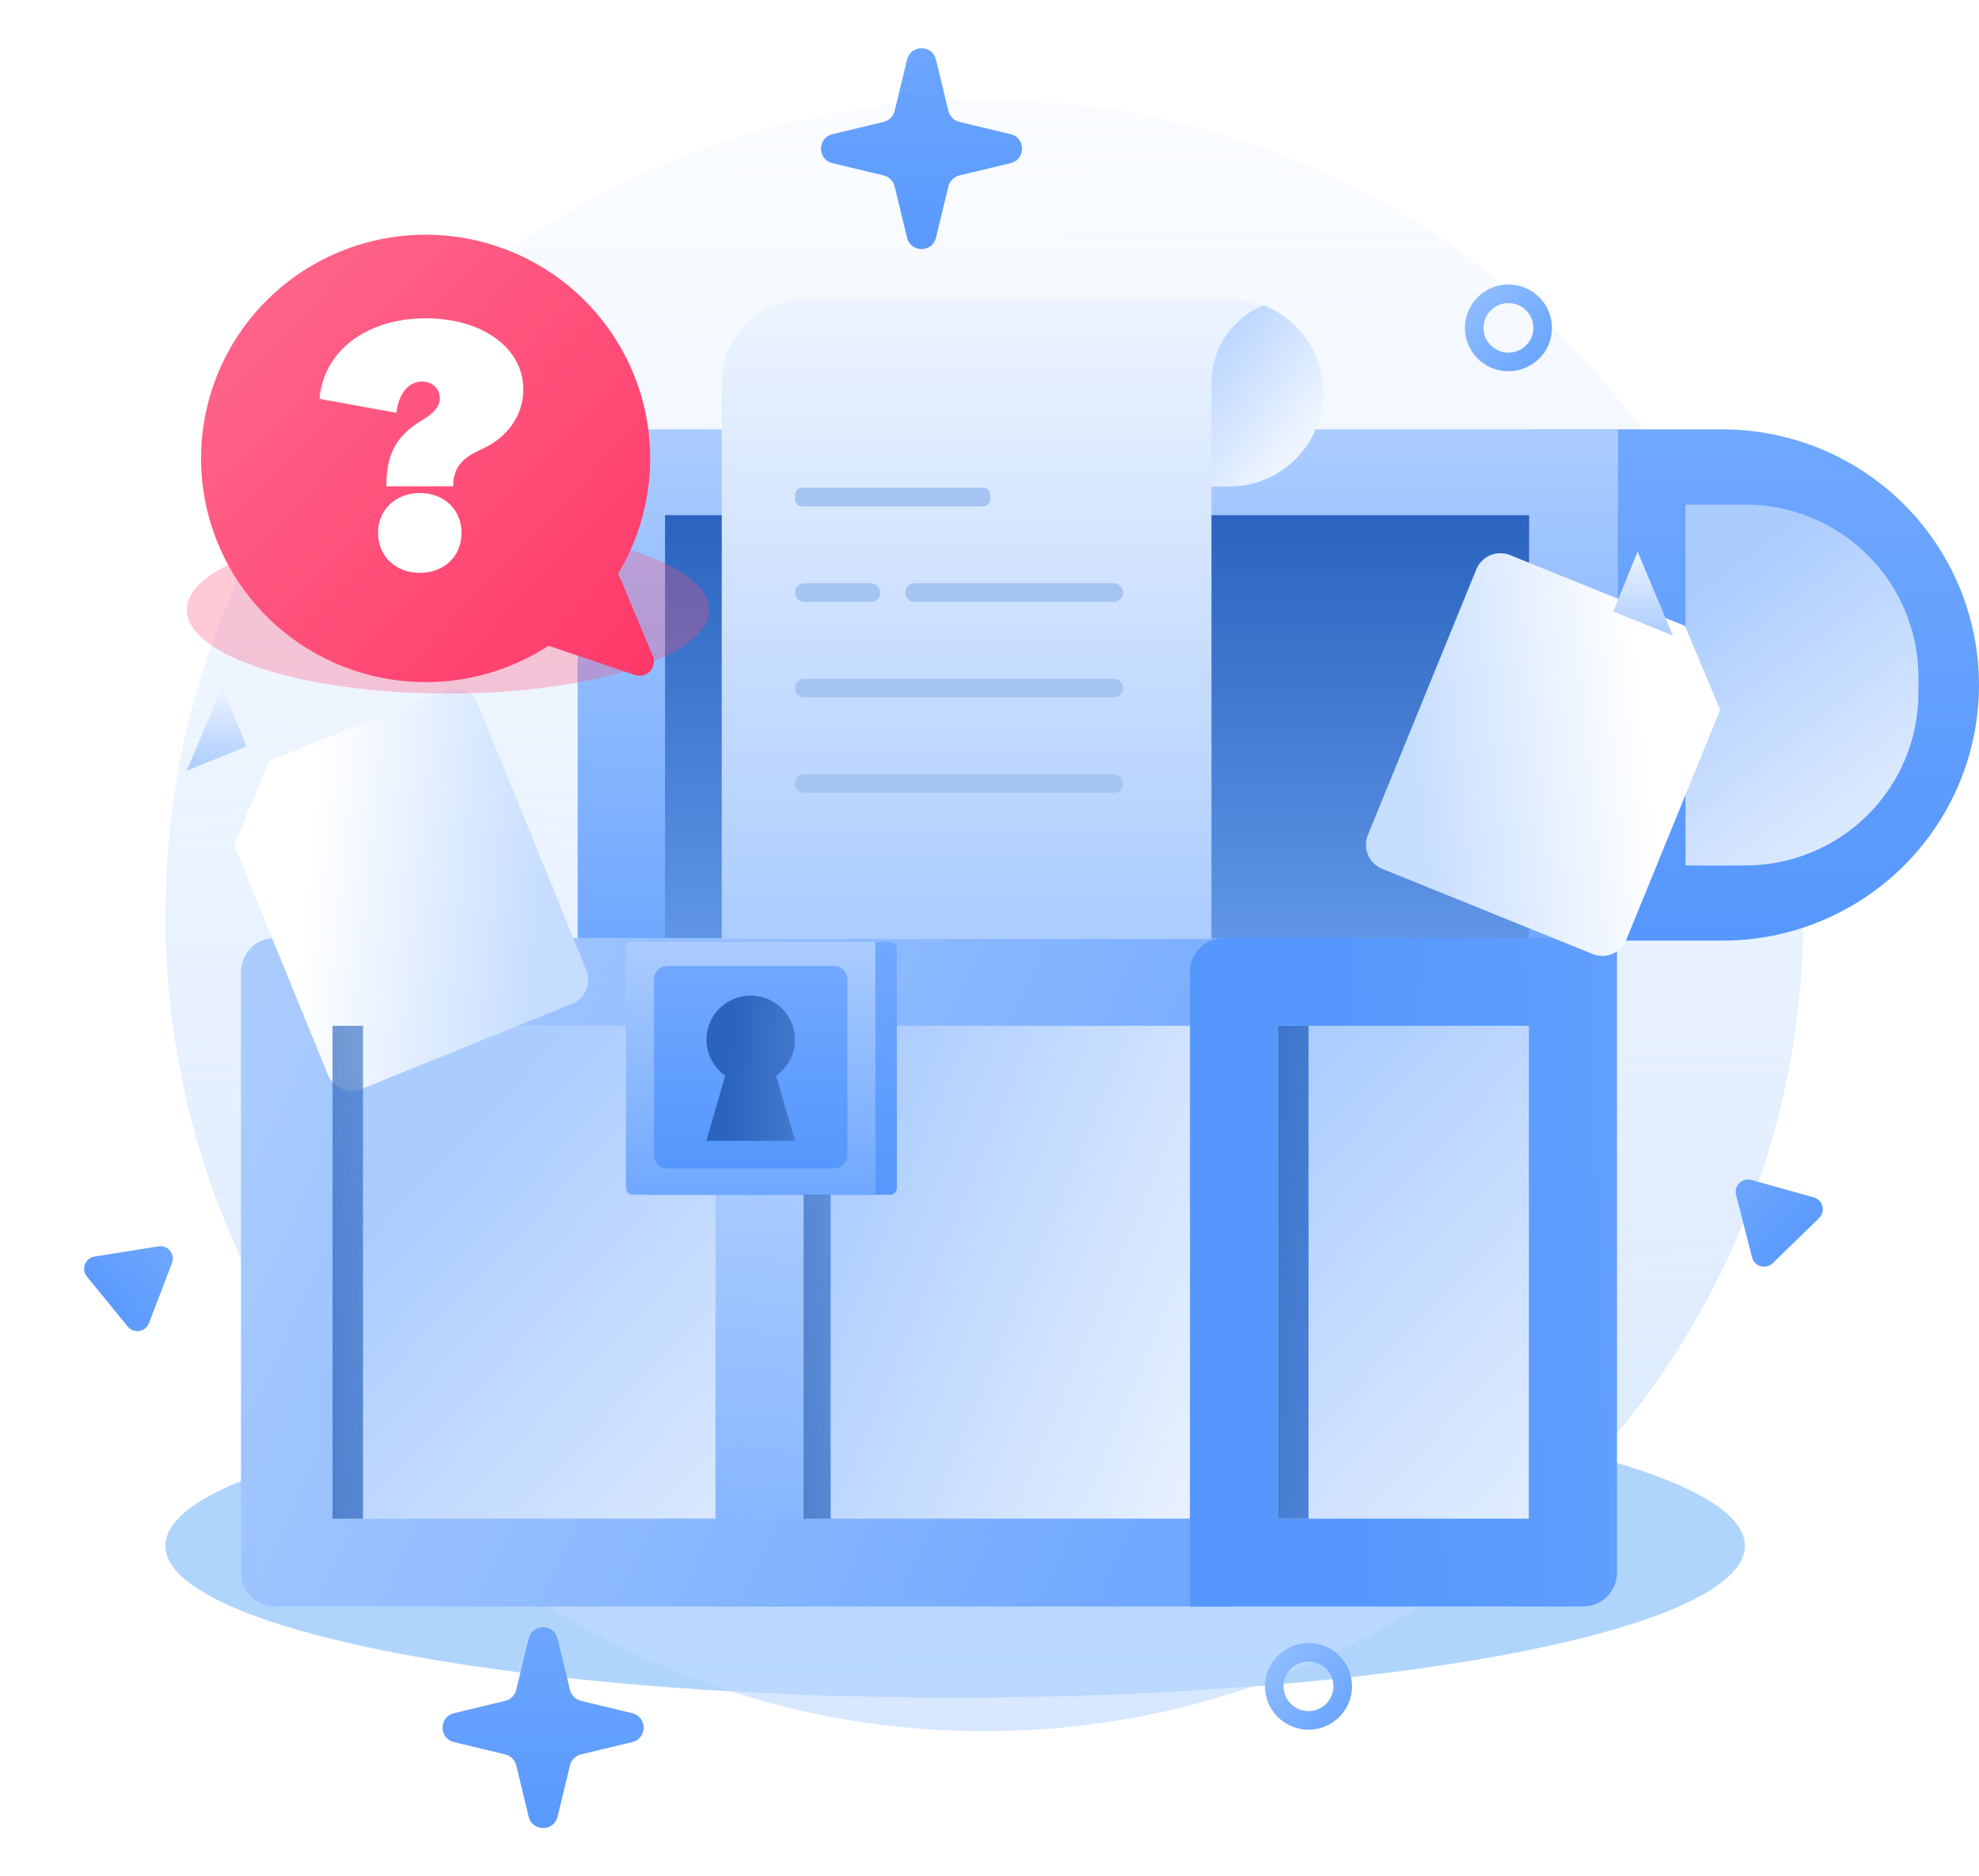 <svg width="135" height="128" viewBox="0 0 135 128" fill="none" xmlns="http://www.w3.org/2000/svg">
<g filter="url(#filter0_f_814_6233)">
<ellipse cx="65.156" cy="105.454" rx="53.875" ry="10.353" fill="#1F88F8" fill-opacity="0.35"/>
</g>
<path d="M67.15 118.101C98.006 118.101 123.019 93.184 123.019 62.447C123.019 31.71 98.006 6.793 67.15 6.793C36.295 6.793 11.281 31.71 11.281 62.447C11.281 93.184 36.295 118.101 67.15 118.101Z" fill="url(#paint0_linear_814_6233)"/>
<path d="M110.369 29.29H39.406V64.175H110.369V29.29Z" fill="url(#paint1_linear_814_6233)"/>
<path d="M110.369 29.29H117.492C122.135 29.29 126.588 31.127 129.872 34.398C133.155 37.669 135 42.105 135 46.73C135 51.356 133.155 55.792 129.872 59.062C126.588 62.333 122.135 64.171 117.492 64.171H110.369V29.29Z" fill="url(#paint2_linear_814_6233)"/>
<path d="M114.977 34.422H119.051C122.185 34.422 125.191 35.662 127.407 37.869C129.623 40.077 130.868 43.07 130.868 46.192V47.273C130.868 50.395 129.623 53.388 127.407 55.596C125.191 57.803 122.185 59.043 119.051 59.043H114.977V34.422Z" fill="url(#paint3_linear_814_6233)"/>
<path d="M110.371 35.145H45.367V64.175H110.371V35.145Z" fill="url(#paint4_linear_814_6233)"/>
<rect x="22.453" y="69.982" width="26.355" height="33.623" fill="url(#paint5_linear_814_6233)"/>
<rect x="54.816" y="69.982" width="26.355" height="33.623" fill="url(#paint6_linear_814_6233)"/>
<rect x="87.184" y="69.982" width="17.108" height="33.623" fill="url(#paint7_linear_814_6233)"/>
<path d="M110.369 29.29H104.311V64.175H110.369V29.29Z" fill="url(#paint8_linear_814_6233)"/>
<path d="M54.817 63.995L48.807 63.995L48.807 109.593L54.817 109.593L54.817 63.995Z" fill="url(#paint9_linear_814_6233)"/>
<path fill-rule="evenodd" clip-rule="evenodd" d="M18.742 63.995H22.706H22.708H83.943V69.982H22.708L22.708 103.605H83.943V109.593H22.706V109.593H18.742C17.471 109.593 16.439 108.562 16.439 107.29L16.439 66.298C16.439 65.026 17.471 63.995 18.742 63.995Z" fill="url(#paint10_linear_814_6233)"/>
<path fill-rule="evenodd" clip-rule="evenodd" d="M87.185 63.995H83.477C82.205 63.995 81.174 65.026 81.174 66.298L81.174 109.593H87.185L87.185 63.995ZM87.186 63.995H104.293H110.304L110.304 107.29C110.304 108.562 109.273 109.593 108.001 109.593H104.293L104.293 109.593H87.186V103.605H104.293V69.982H87.186V63.995Z" fill="url(#paint11_linear_814_6233)"/>
<path d="M44.16 64.249V64.314V66.389V81.504H60.721C60.975 81.504 61.181 81.298 61.181 81.044V66.389V64.709C61.181 64.455 60.975 64.249 60.721 64.249H44.16Z" fill="url(#paint12_linear_814_6233)"/>
<path d="M43.158 64.249C42.904 64.249 42.697 64.455 42.697 64.709V81.044C42.697 81.298 42.904 81.504 43.158 81.504H59.718V64.249H43.158Z" fill="url(#paint13_linear_814_6233)"/>
<path d="M56.884 65.9H45.536C45.028 65.9 44.615 66.313 44.615 66.821V78.792C44.615 79.3 45.028 79.713 45.536 79.713H56.884C57.392 79.713 57.805 79.3 57.805 78.792V66.821C57.805 66.313 57.392 65.9 56.884 65.9Z" fill="url(#paint14_linear_814_6233)"/>
<g filter="url(#filter1_d_814_6233)">
<path d="M12.742 52.571L19.143 68.253C19.231 68.468 19.36 68.664 19.523 68.829C19.687 68.994 19.881 69.125 20.096 69.215C20.311 69.305 20.541 69.353 20.774 69.354C21.006 69.355 21.237 69.31 21.453 69.223L35.797 63.417C36.233 63.24 36.581 62.898 36.764 62.466C36.948 62.034 36.951 61.547 36.775 61.113L29.376 42.986C29.198 42.553 28.855 42.207 28.422 42.025C27.989 41.843 27.501 41.84 27.066 42.017L15.147 46.844L12.742 52.571Z" fill="url(#paint15_linear_814_6233)"/>
</g>
<g filter="url(#filter2_d_814_6233)">
<path d="M114.119 43.359L107.718 59.041C107.631 59.256 107.502 59.452 107.338 59.617C107.175 59.782 106.98 59.914 106.765 60.004C106.551 60.094 106.321 60.141 106.088 60.142C105.855 60.143 105.624 60.099 105.409 60.011L91.064 54.206C90.628 54.029 90.28 53.687 90.097 53.255C89.914 52.822 89.91 52.336 90.087 51.901L97.486 33.774C97.663 33.341 98.006 32.995 98.439 32.813C98.872 32.632 99.36 32.629 99.795 32.805L111.715 37.632L114.119 43.359Z" fill="url(#paint16_linear_814_6233)"/>
</g>
<path d="M12.742 52.571L16.813 50.924L15.151 46.844L12.742 52.571Z" fill="url(#paint17_linear_814_6233)"/>
<path d="M114.119 43.359L110.048 41.712L111.711 37.632L114.119 43.359Z" fill="url(#paint18_linear_814_6233)"/>
<path d="M52.947 73.386C53.472 73.018 53.866 72.494 54.071 71.888C54.277 71.283 54.283 70.628 54.09 70.019C53.896 69.409 53.513 68.877 52.995 68.5C52.477 68.122 51.853 67.918 51.211 67.918C50.569 67.918 49.945 68.122 49.427 68.5C48.91 68.877 48.526 69.409 48.333 70.019C48.139 70.628 48.145 71.283 48.351 71.888C48.556 72.494 48.95 73.018 49.475 73.386L48.18 77.827H54.238L52.947 73.386Z" fill="url(#paint19_linear_814_6233)"/>
<path d="M90.263 26.78C90.263 27.426 90.166 28.069 89.974 28.686C89.664 29.676 89.117 30.576 88.378 31.307C88.162 31.526 87.929 31.728 87.681 31.911C87.519 32.038 87.348 32.153 87.17 32.256C86.993 32.365 86.809 32.463 86.621 32.552C86.341 32.69 86.05 32.805 85.751 32.897C85.131 33.088 84.486 33.185 83.837 33.185H82.641V64.06H49.234V26.11C49.24 24.592 49.848 23.137 50.925 22.064C52.003 20.99 53.464 20.384 54.988 20.379H83.821C84.624 20.376 85.421 20.525 86.168 20.818C86.375 20.898 86.577 20.99 86.774 21.094C86.873 21.143 86.968 21.196 87.063 21.254C87.141 21.297 87.216 21.343 87.29 21.394C87.679 21.639 88.04 21.927 88.366 22.252C88.803 22.689 89.175 23.186 89.471 23.727C89.671 24.092 89.834 24.476 89.958 24.873L90.044 25.182C90.098 25.387 90.141 25.596 90.172 25.806C90.228 26.128 90.258 26.453 90.263 26.78Z" fill="url(#paint20_linear_814_6233)"/>
<path d="M90.264 26.78C90.264 27.426 90.167 28.069 89.976 28.686C89.849 29.082 89.686 29.466 89.489 29.832C89.19 30.373 88.817 30.87 88.379 31.307C88.163 31.526 87.93 31.728 87.683 31.911C87.517 32.034 87.348 32.145 87.171 32.256C86.994 32.365 86.811 32.463 86.623 32.552C86.341 32.688 86.05 32.804 85.752 32.897C85.132 33.088 84.487 33.185 83.839 33.185H82.643V26.11C82.645 24.979 82.983 23.873 83.613 22.932C84.243 21.991 85.138 21.256 86.185 20.818C86.392 20.901 86.598 20.991 86.792 21.094C86.891 21.143 86.986 21.196 87.08 21.254C87.158 21.297 87.234 21.343 87.307 21.393C87.697 21.639 88.058 21.927 88.384 22.252C88.821 22.689 89.193 23.185 89.489 23.727C89.687 24.093 89.85 24.477 89.976 24.873L90.062 25.181C90.116 25.387 90.159 25.596 90.19 25.806C90.24 26.128 90.265 26.454 90.264 26.78Z" fill="url(#paint21_linear_814_6233)"/>
<path d="M75.972 52.819H54.876C54.523 52.819 54.236 53.103 54.236 53.454C54.236 53.804 54.523 54.089 54.876 54.089H75.972C76.325 54.089 76.611 53.804 76.611 53.454C76.611 53.103 76.325 52.819 75.972 52.819Z" fill="#A5C4F1"/>
<path d="M75.972 46.307H54.876C54.523 46.307 54.236 46.591 54.236 46.942C54.236 47.293 54.523 47.577 54.876 47.577H75.972C76.325 47.577 76.611 47.293 76.611 46.942C76.611 46.591 76.325 46.307 75.972 46.307Z" fill="#A5C4F1"/>
<path d="M75.973 39.791H62.387C62.034 39.791 61.748 40.075 61.748 40.426C61.748 40.776 62.034 41.061 62.387 41.061H75.973C76.326 41.061 76.612 40.776 76.612 40.426C76.612 40.075 76.326 39.791 75.973 39.791Z" fill="#A5C4F1"/>
<path d="M67.059 33.275H54.727C54.456 33.275 54.236 33.494 54.236 33.764V34.056C54.236 34.326 54.456 34.545 54.727 34.545H67.059C67.33 34.545 67.55 34.326 67.55 34.056V33.764C67.55 33.494 67.33 33.275 67.059 33.275Z" fill="#A5C4F1"/>
<path d="M59.412 39.791H54.876C54.523 39.791 54.236 40.075 54.236 40.426C54.236 40.776 54.523 41.061 54.876 41.061H59.412C59.765 41.061 60.052 40.776 60.052 40.426C60.052 40.075 59.765 39.791 59.412 39.791Z" fill="#A5C4F1"/>
<path d="M22.684 69.982H24.764V103.605H22.684V69.982Z" fill="url(#paint22_linear_814_6233)"/>
<path d="M54.816 81.497H56.666V103.605H54.816V81.497Z" fill="url(#paint23_linear_814_6233)"/>
<path d="M87.184 69.982H89.264V103.605H87.184V69.982Z" fill="url(#paint24_linear_814_6233)"/>
<g filter="url(#filter3_f_814_6233)">
<ellipse cx="30.559" cy="41.61" rx="17.817" ry="5.705" fill="#FF4C77" fill-opacity="0.3"/>
</g>
<path d="M13.85 33.297C14.194 35.852 15.182 38.28 16.721 40.352C18.261 42.424 20.303 44.075 22.656 45.148C25.009 46.222 27.597 46.685 30.178 46.493C32.759 46.302 35.249 45.462 37.416 44.052L43.321 46.052C43.499 46.11 43.69 46.117 43.872 46.07C44.054 46.024 44.218 45.927 44.346 45.79C44.474 45.654 44.56 45.483 44.594 45.3C44.628 45.116 44.608 44.926 44.538 44.754L42.17 39.127C43.429 37.037 44.168 34.677 44.323 32.244C44.479 29.812 44.048 27.377 43.065 25.145C42.083 22.913 40.578 20.947 38.676 19.413C36.774 17.879 34.532 16.821 32.135 16.328C29.739 15.834 27.259 15.92 24.902 16.578C22.546 17.235 20.382 18.445 18.592 20.107C16.801 21.768 15.437 23.833 14.612 26.128C13.787 28.423 13.526 30.881 13.85 33.297Z" fill="url(#paint25_linear_814_6233)"/>
<path d="M28.635 39.081C30.299 39.081 31.484 37.946 31.484 36.357C31.484 34.768 30.299 33.633 28.635 33.633C26.995 33.633 25.787 34.768 25.787 36.357C25.787 37.946 26.995 39.081 28.635 39.081ZM30.914 33.179C30.914 31.681 31.78 31.136 32.965 30.591C34.538 29.865 35.7 28.389 35.7 26.573C35.7 23.713 32.874 21.715 29.046 21.715C24.944 21.715 22.049 24.008 21.799 27.209L27.04 28.162C27.177 26.913 27.838 26.028 28.772 26.028C29.479 26.028 30.003 26.505 30.003 27.163C30.003 27.935 29.228 28.412 28.613 28.775C26.972 29.842 26.357 31.022 26.357 33.179H30.914Z" fill="white"/>
<path d="M105.235 22.366C105.235 23.648 104.191 24.691 102.899 24.691C101.607 24.691 100.564 23.648 100.564 22.366C100.564 21.085 101.607 20.042 102.899 20.042C104.191 20.042 105.235 21.085 105.235 22.366Z" stroke="url(#paint26_linear_814_6233)" stroke-width="1.268"/>
<path d="M91.596 115.041C91.596 116.322 90.553 117.365 89.26 117.365C87.968 117.365 86.925 116.322 86.925 115.041C86.925 113.76 87.968 112.717 89.26 112.717C90.553 112.717 91.596 113.76 91.596 115.041Z" stroke="url(#paint27_linear_814_6233)" stroke-width="1.268"/>
<path d="M10.81 85.026C11.454 84.923 11.968 85.553 11.736 86.16L10.161 90.268C9.928 90.874 9.124 91.002 8.713 90.498L5.929 87.086C5.518 86.582 5.808 85.824 6.452 85.721L10.81 85.026Z" fill="url(#paint28_linear_814_6233)"/>
<path d="M118.427 81.515C118.266 80.886 118.849 80.319 119.477 80.495L123.727 81.684C124.354 81.86 124.556 82.647 124.089 83.1L120.93 86.171C120.464 86.625 119.679 86.405 119.518 85.776L118.427 81.515Z" fill="url(#paint29_linear_814_6233)"/>
<path d="M61.877 4.067C62.127 3.034 63.598 3.034 63.848 4.067L64.697 7.567C64.786 7.937 65.075 8.226 65.445 8.315L68.943 9.156C69.979 9.405 69.979 10.879 68.943 11.128L65.445 11.969C65.075 12.058 64.786 12.347 64.697 12.716L63.848 16.216C63.598 17.25 62.127 17.25 61.877 16.216L61.029 12.716C60.939 12.347 60.65 12.058 60.28 11.969L56.782 11.128C55.746 10.879 55.746 9.405 56.782 9.156L60.28 8.315C60.65 8.226 60.939 7.937 61.029 7.567L61.877 4.067Z" fill="url(#paint30_linear_814_6233)"/>
<path d="M36.063 111.784C36.313 110.75 37.783 110.75 38.034 111.784L38.882 115.284C38.972 115.653 39.261 115.942 39.631 116.031L43.129 116.872C44.165 117.121 44.165 118.595 43.129 118.844L39.631 119.685C39.261 119.774 38.972 120.063 38.882 120.433L38.034 123.933C37.783 124.966 36.313 124.966 36.063 123.933L35.214 120.433C35.125 120.063 34.836 119.774 34.466 119.685L30.968 118.844C29.932 118.595 29.932 117.121 30.968 116.872L34.466 116.031C34.836 115.942 35.125 115.653 35.214 115.284L36.063 111.784Z" fill="url(#paint31_linear_814_6233)"/>
<defs>
<filter id="filter0_f_814_6233" x="0.717" y="84.536" width="128.879" height="41.835" filterUnits="userSpaceOnUse" color-interpolation-filters="sRGB">
<feFlood flood-opacity="0" result="BackgroundImageFix"/>
<feBlend mode="normal" in="SourceGraphic" in2="BackgroundImageFix" result="shape"/>
<feGaussianBlur stdDeviation="5.282" result="effect1_foregroundBlur_814_6233"/>
</filter>
<filter id="filter1_d_814_6233" x="11.36" y="41.887" width="33.374" height="37.139" filterUnits="userSpaceOnUse" color-interpolation-filters="sRGB">
<feFlood flood-opacity="0" result="BackgroundImageFix"/>
<feColorMatrix in="SourceAlpha" type="matrix" values="0 0 0 0 0 0 0 0 0 0 0 0 0 0 0 0 0 0 127 0" result="hardAlpha"/>
<feOffset dx="3.224" dy="5.066"/>
<feGaussianBlur stdDeviation="2.303"/>
<feComposite in2="hardAlpha" operator="out"/>
<feColorMatrix type="matrix" values="0 0 0 0 0.184 0 0 0 0 0.255 0 0 0 0 0.443 0 0 0 0.15 0"/>
<feBlend mode="normal" in2="BackgroundImageFix" result="effect1_dropShadow_814_6233"/>
<feBlend mode="normal" in="SourceGraphic" in2="effect1_dropShadow_814_6233" result="shape"/>
</filter>
<filter id="filter2_d_814_6233" x="88.575" y="32.675" width="33.374" height="37.139" filterUnits="userSpaceOnUse" color-interpolation-filters="sRGB">
<feFlood flood-opacity="0" result="BackgroundImageFix"/>
<feColorMatrix in="SourceAlpha" type="matrix" values="0 0 0 0 0 0 0 0 0 0 0 0 0 0 0 0 0 0 127 0" result="hardAlpha"/>
<feOffset dx="3.224" dy="5.066"/>
<feGaussianBlur stdDeviation="2.303"/>
<feComposite in2="hardAlpha" operator="out"/>
<feColorMatrix type="matrix" values="0 0 0 0 0.184 0 0 0 0 0.255 0 0 0 0 0.443 0 0 0 0.15 0"/>
<feBlend mode="normal" in2="BackgroundImageFix" result="effect1_dropShadow_814_6233"/>
<feBlend mode="normal" in="SourceGraphic" in2="effect1_dropShadow_814_6233" result="shape"/>
</filter>
<filter id="filter3_f_814_6233" x="2.178" y="25.341" width="56.762" height="32.538" filterUnits="userSpaceOnUse" color-interpolation-filters="sRGB">
<feFlood flood-opacity="0" result="BackgroundImageFix"/>
<feBlend mode="normal" in="SourceGraphic" in2="BackgroundImageFix" result="shape"/>
<feGaussianBlur stdDeviation="5.282" result="effect1_foregroundBlur_814_6233"/>
</filter>
<linearGradient id="paint0_linear_814_6233" x1="66.719" y1="-11.329" x2="67.855" y2="184.119" gradientUnits="userSpaceOnUse">
<stop stop-color="#CAE0FF" stop-opacity="0"/>
<stop offset="1" stop-color="#BCD8FF"/>
</linearGradient>
<linearGradient id="paint1_linear_814_6233" x1="74.888" y1="29.29" x2="74.888" y2="64.175" gradientUnits="userSpaceOnUse">
<stop stop-color="#ABCCFF"/>
<stop offset="1" stop-color="#70A8FF"/>
</linearGradient>
<linearGradient id="paint2_linear_814_6233" x1="122.684" y1="29.29" x2="122.684" y2="64.171" gradientUnits="userSpaceOnUse">
<stop stop-color="#70A8FF"/>
<stop offset="1" stop-color="#5597FD"/>
</linearGradient>
<linearGradient id="paint3_linear_814_6233" x1="133.188" y1="59.849" x2="117.545" y2="39.065" gradientUnits="userSpaceOnUse">
<stop stop-color="#EDF4FF"/>
<stop offset="1" stop-color="#ABCCFF"/>
</linearGradient>
<linearGradient id="paint4_linear_814_6233" x1="77.869" y1="35.145" x2="77.869" y2="64.175" gradientUnits="userSpaceOnUse">
<stop stop-color="#2A64BE"/>
<stop offset="1" stop-color="#6095E7"/>
</linearGradient>
<linearGradient id="paint5_linear_814_6233" x1="55.974" y1="116.041" x2="23.727" y2="85.518" gradientUnits="userSpaceOnUse">
<stop stop-color="#EDF4FF"/>
<stop offset="1" stop-color="#ABCCFF"/>
</linearGradient>
<linearGradient id="paint6_linear_814_6233" x1="82.558" y1="106.599" x2="50.229" y2="93.153" gradientUnits="userSpaceOnUse">
<stop stop-color="#EDF4FF"/>
<stop offset="1" stop-color="#ABCCFF"/>
</linearGradient>
<linearGradient id="paint7_linear_814_6233" x1="111.227" y1="107.29" x2="81.282" y2="78.848" gradientUnits="userSpaceOnUse">
<stop stop-color="#EDF4FF"/>
<stop offset="1" stop-color="#ABCCFF"/>
</linearGradient>
<linearGradient id="paint8_linear_814_6233" x1="107.34" y1="29.29" x2="107.34" y2="64.175" gradientUnits="userSpaceOnUse">
<stop stop-color="#ABCCFF"/>
<stop offset="1" stop-color="#70A8FF"/>
</linearGradient>
<linearGradient id="paint9_linear_814_6233" x1="41.409" y1="78.043" x2="37.279" y2="118.347" gradientUnits="userSpaceOnUse">
<stop stop-color="#ABCCFF"/>
<stop offset="1" stop-color="#70A8FF"/>
</linearGradient>
<linearGradient id="paint10_linear_814_6233" x1="15.284" y1="72.055" x2="81.311" y2="102.646" gradientUnits="userSpaceOnUse">
<stop stop-color="#ABCCFF"/>
<stop offset="1" stop-color="#70A8FF"/>
</linearGradient>
<linearGradient id="paint11_linear_814_6233" x1="133.191" y1="92.321" x2="91.809" y2="93.713" gradientUnits="userSpaceOnUse">
<stop stop-color="#70A8FF"/>
<stop offset="1" stop-color="#5597FD"/>
</linearGradient>
<linearGradient id="paint12_linear_814_6233" x1="52.671" y1="64.249" x2="52.671" y2="81.504" gradientUnits="userSpaceOnUse">
<stop stop-color="#70A8FF"/>
<stop offset="1" stop-color="#5597FD"/>
</linearGradient>
<linearGradient id="paint13_linear_814_6233" x1="51.208" y1="64.249" x2="51.208" y2="81.504" gradientUnits="userSpaceOnUse">
<stop stop-color="#ABCCFF"/>
<stop offset="1" stop-color="#70A8FF"/>
</linearGradient>
<linearGradient id="paint14_linear_814_6233" x1="51.21" y1="65.9" x2="51.21" y2="79.713" gradientUnits="userSpaceOnUse">
<stop stop-color="#70A8FF"/>
<stop offset="1" stop-color="#5597FD"/>
</linearGradient>
<linearGradient id="paint15_linear_814_6233" x1="34.282" y1="54.111" x2="18.015" y2="52.48" gradientUnits="userSpaceOnUse">
<stop stop-color="#C6DDFF"/>
<stop offset="1" stop-color="white"/>
</linearGradient>
<linearGradient id="paint16_linear_814_6233" x1="92.579" y1="44.899" x2="108.846" y2="43.269" gradientUnits="userSpaceOnUse">
<stop stop-color="#C6DDFF"/>
<stop offset="1" stop-color="white"/>
</linearGradient>
<linearGradient id="paint17_linear_814_6233" x1="14.777" y1="46.844" x2="14.777" y2="52.571" gradientUnits="userSpaceOnUse">
<stop stop-color="#EDF4FF"/>
<stop offset="1" stop-color="#ABCCFF"/>
</linearGradient>
<linearGradient id="paint18_linear_814_6233" x1="112.084" y1="37.632" x2="112.084" y2="43.359" gradientUnits="userSpaceOnUse">
<stop stop-color="#EDF4FF"/>
<stop offset="1" stop-color="#ABCCFF"/>
</linearGradient>
<linearGradient id="paint19_linear_814_6233" x1="49.732" y1="75.049" x2="55.743" y2="75.281" gradientUnits="userSpaceOnUse">
<stop stop-color="#2A64BE"/>
<stop offset="1" stop-color="#4B80D1"/>
</linearGradient>
<linearGradient id="paint20_linear_814_6233" x1="69.749" y1="20.379" x2="69.749" y2="64.06" gradientUnits="userSpaceOnUse">
<stop stop-color="#EDF4FF"/>
<stop offset="1" stop-color="#ABCCFF"/>
</linearGradient>
<linearGradient id="paint21_linear_814_6233" x1="87.415" y1="31.523" x2="78.424" y2="24.581" gradientUnits="userSpaceOnUse">
<stop stop-color="#EDF4FF"/>
<stop offset="1" stop-color="#ABCCFF"/>
</linearGradient>
<linearGradient id="paint22_linear_814_6233" x1="8.119" y1="101.993" x2="51.882" y2="97.058" gradientUnits="userSpaceOnUse">
<stop offset="0.094" stop-color="#2A64BE"/>
<stop offset="1" stop-color="#2A64BE" stop-opacity="0"/>
</linearGradient>
<linearGradient id="paint23_linear_814_6233" x1="41.87" y1="102.545" x2="80.37" y2="96.675" gradientUnits="userSpaceOnUse">
<stop offset="0.094" stop-color="#2A64BE"/>
<stop offset="1" stop-color="#2A64BE" stop-opacity="0"/>
</linearGradient>
<linearGradient id="paint24_linear_814_6233" x1="72.619" y1="101.993" x2="108.486" y2="105.152" gradientUnits="userSpaceOnUse">
<stop offset="0.094" stop-color="#265FB8"/>
<stop offset="1" stop-color="#84B4FF"/>
</linearGradient>
<linearGradient id="paint25_linear_814_6233" x1="13.863" y1="18.066" x2="44.279" y2="47.006" gradientUnits="userSpaceOnUse">
<stop stop-color="#FF698D"/>
<stop offset="1" stop-color="#FF3868"/>
</linearGradient>
<linearGradient id="paint26_linear_814_6233" x1="99.249" y1="20.518" x2="108.498" y2="28.564" gradientUnits="userSpaceOnUse">
<stop stop-color="#94BFFF"/>
<stop offset="1" stop-color="#4C94FE"/>
</linearGradient>
<linearGradient id="paint27_linear_814_6233" x1="85.611" y1="113.192" x2="94.859" y2="121.239" gradientUnits="userSpaceOnUse">
<stop stop-color="#94BFFF"/>
<stop offset="1" stop-color="#4C94FE"/>
</linearGradient>
<linearGradient id="paint28_linear_814_6233" x1="12.259" y1="84.794" x2="5.695" y2="90.149" gradientUnits="userSpaceOnUse">
<stop stop-color="#70A8FF"/>
<stop offset="1" stop-color="#5597FD"/>
</linearGradient>
<linearGradient id="paint29_linear_814_6233" x1="118.065" y1="80.1" x2="123.968" y2="86.171" gradientUnits="userSpaceOnUse">
<stop stop-color="#70A8FF"/>
<stop offset="1" stop-color="#5597FD"/>
</linearGradient>
<linearGradient id="paint30_linear_814_6233" x1="62.863" y1="0" x2="62.863" y2="20.284" gradientUnits="userSpaceOnUse">
<stop stop-color="#70A8FF"/>
<stop offset="1" stop-color="#5597FD"/>
</linearGradient>
<linearGradient id="paint31_linear_814_6233" x1="37.048" y1="107.716" x2="37.048" y2="128" gradientUnits="userSpaceOnUse">
<stop stop-color="#70A8FF"/>
<stop offset="1" stop-color="#5597FD"/>
</linearGradient>
</defs>
</svg>
